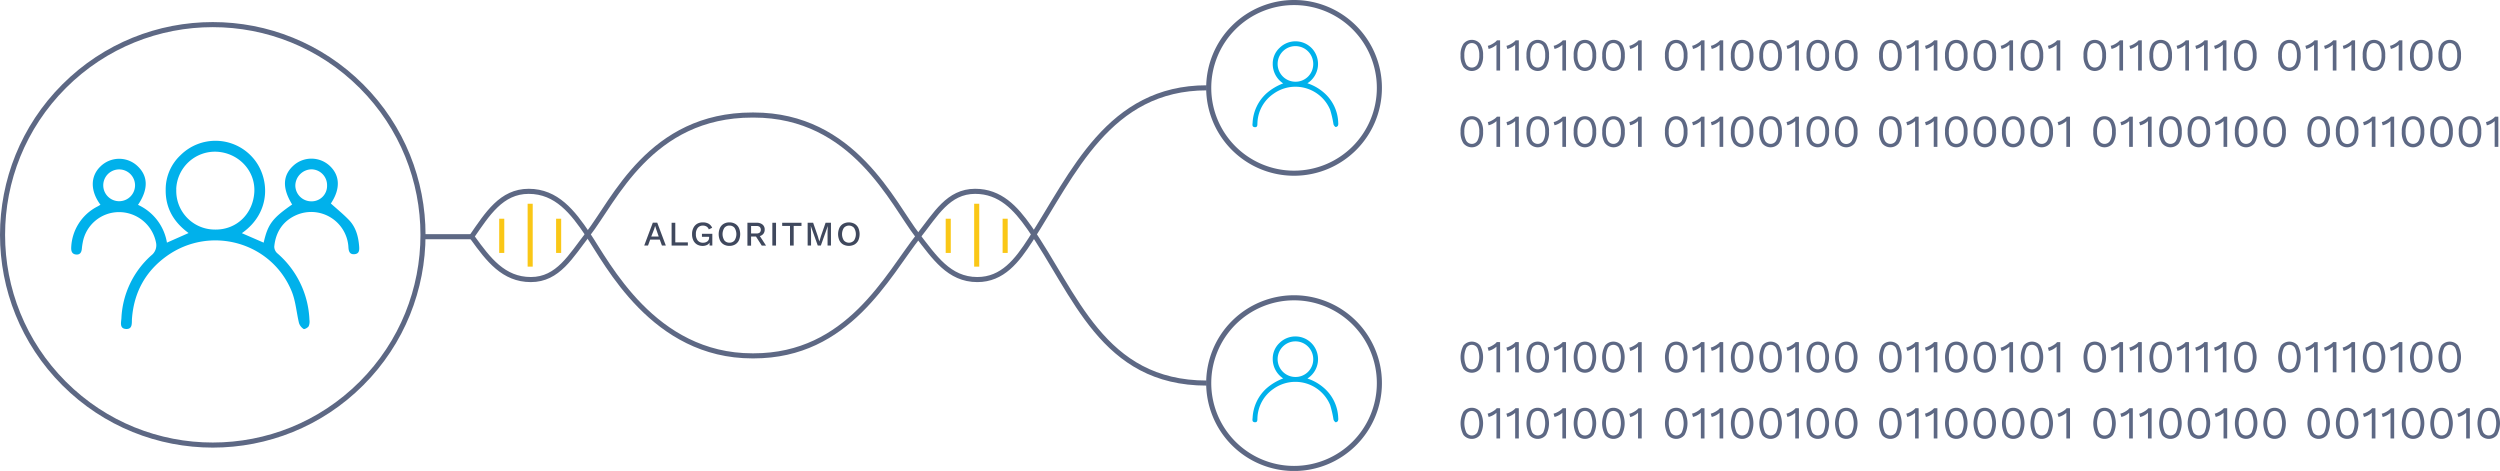 <svg xmlns="http://www.w3.org/2000/svg" viewBox="0 0 982.98 185.18"><defs><style>.cls-1{fill:#5d6884;}.cls-2{fill:#00b1eb;}.cls-3,.cls-5{fill:none;stroke-miterlimit:10;stroke-width:2px;}.cls-3{stroke:#5d6884;}.cls-4{fill:#3f485d;}.cls-5{stroke:#fac716;}</style></defs><title>algoritmo</title><g id="Layer_2" data-name="Layer 2"><g id="Layer_1-2" data-name="Layer 1"><path class="cls-1" d="M575.41,26.34a7.73,7.73,0,0,1-1.13-4.55,7.73,7.73,0,0,1,1.13-4.55,4.24,4.24,0,0,1,6.59,0,7.66,7.66,0,0,1,1.14,4.55A7.66,7.66,0,0,1,582,26.34a4.24,4.24,0,0,1-6.59,0Zm5.48-1a7,7,0,0,0,.75-3.59,7,7,0,0,0-.75-3.59,2.55,2.55,0,0,0-4.36,0,7,7,0,0,0-.76,3.59,7,7,0,0,0,.76,3.59,2.55,2.55,0,0,0,4.36,0Z"/><path class="cls-1" d="M589.83,15.85V27.73h-1.44V19c0-.25,0-.72,0-1.39a6.58,6.58,0,0,1-1.42,1,7.2,7.2,0,0,1-1.66.64L585,18a4,4,0,0,0,1.17-.4,10.12,10.12,0,0,0,1.42-.83,4.22,4.22,0,0,0,1-.91Z"/><path class="cls-1" d="M597.19,15.85V27.73h-1.44V19c0-.25,0-.72,0-1.39a6.58,6.58,0,0,1-1.42,1,7.2,7.2,0,0,1-1.66.64L592.33,18a4,4,0,0,0,1.17-.4,10.22,10.22,0,0,0,1.43-.83,4.35,4.35,0,0,0,1-.91Z"/><path class="cls-1" d="M601.33,26.34a7.73,7.73,0,0,1-1.13-4.55,7.73,7.73,0,0,1,1.13-4.55,4.24,4.24,0,0,1,6.59,0,7.66,7.66,0,0,1,1.14,4.55,7.66,7.66,0,0,1-1.14,4.55,4.24,4.24,0,0,1-6.59,0Zm5.48-1a7,7,0,0,0,.75-3.59,7,7,0,0,0-.75-3.59,2.55,2.55,0,0,0-4.36,0,7,7,0,0,0-.76,3.59,7,7,0,0,0,.76,3.59,2.55,2.55,0,0,0,4.36,0Z"/><path class="cls-1" d="M615.75,15.85V27.73h-1.44V19c0-.25,0-.72,0-1.39a6.58,6.58,0,0,1-1.42,1,7.2,7.2,0,0,1-1.66.64L610.89,18a4,4,0,0,0,1.17-.4,10.12,10.12,0,0,0,1.42-.83,4.43,4.43,0,0,0,1-.91Z"/><path class="cls-1" d="M619.89,26.34a7.73,7.73,0,0,1-1.13-4.55,7.73,7.73,0,0,1,1.13-4.55,4.24,4.24,0,0,1,6.59,0,7.66,7.66,0,0,1,1.13,4.55,7.66,7.66,0,0,1-1.13,4.55,4.24,4.24,0,0,1-6.59,0Zm5.47-1a6.87,6.87,0,0,0,.76-3.59,6.87,6.87,0,0,0-.76-3.59,2.54,2.54,0,0,0-4.35,0,6.87,6.87,0,0,0-.76,3.59,6.87,6.87,0,0,0,.76,3.59,2.54,2.54,0,0,0,4.35,0Z"/><path class="cls-1" d="M631.09,26.34A7.66,7.66,0,0,1,630,21.79a7.66,7.66,0,0,1,1.14-4.55,4.24,4.24,0,0,1,6.59,0,7.73,7.73,0,0,1,1.13,4.55,7.73,7.73,0,0,1-1.13,4.55,4.24,4.24,0,0,1-6.59,0Zm5.47-1a7,7,0,0,0,.76-3.59,7,7,0,0,0-.76-3.59,2.55,2.55,0,0,0-4.36,0,7,7,0,0,0-.75,3.59,7,7,0,0,0,.75,3.59,2.55,2.55,0,0,0,4.36,0Z"/><path class="cls-1" d="M645.51,15.85V27.73h-1.45V19c0-.25,0-.72,0-1.39a6.58,6.58,0,0,1-1.42,1,7,7,0,0,1-1.66.64L640.64,18a4,4,0,0,0,1.17-.4,10.22,10.22,0,0,0,1.43-.83,4.35,4.35,0,0,0,1-.91Z"/><path class="cls-1" d="M655.78,26.34a7.73,7.73,0,0,1-1.13-4.55,7.73,7.73,0,0,1,1.13-4.55,4.24,4.24,0,0,1,6.59,0,7.66,7.66,0,0,1,1.14,4.55,7.66,7.66,0,0,1-1.14,4.55,4.24,4.24,0,0,1-6.59,0Zm5.48-1a7,7,0,0,0,.75-3.59,7,7,0,0,0-.75-3.59,2.55,2.55,0,0,0-4.36,0,6.87,6.87,0,0,0-.76,3.59,6.87,6.87,0,0,0,.76,3.59,2.55,2.55,0,0,0,4.36,0Z"/><path class="cls-1" d="M670.2,15.85V27.73h-1.44V19c0-.25,0-.72,0-1.39a6.58,6.58,0,0,1-1.42,1,7.2,7.2,0,0,1-1.66.64L665.34,18a4,4,0,0,0,1.17-.4,10.12,10.12,0,0,0,1.42-.83,4.22,4.22,0,0,0,1-.91Z"/><path class="cls-1" d="M677.56,15.85V27.73h-1.44V19c0-.25,0-.72,0-1.39a6.58,6.58,0,0,1-1.42,1,7.2,7.2,0,0,1-1.66.64L672.7,18a4,4,0,0,0,1.17-.4,10.12,10.12,0,0,0,1.42-.83,4.22,4.22,0,0,0,1-.91Z"/><path class="cls-1" d="M681.7,26.34a7.73,7.73,0,0,1-1.13-4.55,7.73,7.73,0,0,1,1.13-4.55,4.24,4.24,0,0,1,6.59,0,7.66,7.66,0,0,1,1.14,4.55,7.66,7.66,0,0,1-1.14,4.55,4.24,4.24,0,0,1-6.59,0Zm5.48-1a7,7,0,0,0,.75-3.59,7,7,0,0,0-.75-3.59,2.55,2.55,0,0,0-4.36,0,6.87,6.87,0,0,0-.76,3.59,6.87,6.87,0,0,0,.76,3.59,2.55,2.55,0,0,0,4.36,0Z"/><path class="cls-1" d="M692.9,26.34a7.66,7.66,0,0,1-1.14-4.55,7.66,7.66,0,0,1,1.14-4.55,4.24,4.24,0,0,1,6.59,0,7.73,7.73,0,0,1,1.13,4.55,7.73,7.73,0,0,1-1.13,4.55,4.24,4.24,0,0,1-6.59,0Zm5.47-1a7,7,0,0,0,.76-3.59,7,7,0,0,0-.76-3.59,2.55,2.55,0,0,0-4.36,0,7,7,0,0,0-.75,3.59,7,7,0,0,0,.75,3.59,2.55,2.55,0,0,0,4.36,0Z"/><path class="cls-1" d="M707.32,15.85V27.73h-1.44V19c0-.25,0-.72,0-1.39a6.58,6.58,0,0,1-1.42,1,7,7,0,0,1-1.66.64L702.46,18a4.22,4.22,0,0,0,1.17-.4,10.72,10.72,0,0,0,1.42-.83,4.65,4.65,0,0,0,1-.91Z"/><path class="cls-1" d="M711.46,26.34a7.66,7.66,0,0,1-1.14-4.55,7.66,7.66,0,0,1,1.14-4.55,4.23,4.23,0,0,1,6.58,0,7.66,7.66,0,0,1,1.14,4.55A7.66,7.66,0,0,1,718,26.34a4.23,4.23,0,0,1-6.58,0Zm5.47-1a7,7,0,0,0,.75-3.59,7,7,0,0,0-.75-3.59,2.55,2.55,0,0,0-4.36,0,7,7,0,0,0-.75,3.59,7,7,0,0,0,.75,3.59,2.55,2.55,0,0,0,4.36,0Z"/><path class="cls-1" d="M722.65,26.34a7.73,7.73,0,0,1-1.13-4.55,7.73,7.73,0,0,1,1.13-4.55,4.24,4.24,0,0,1,6.59,0,7.66,7.66,0,0,1,1.13,4.55,7.66,7.66,0,0,1-1.13,4.55,4.24,4.24,0,0,1-6.59,0Zm5.47-1a6.87,6.87,0,0,0,.76-3.59,6.87,6.87,0,0,0-.76-3.59,2.54,2.54,0,0,0-4.35,0,6.87,6.87,0,0,0-.76,3.59,6.87,6.87,0,0,0,.76,3.59,2.54,2.54,0,0,0,4.35,0Z"/><path class="cls-1" d="M740,26.34a7.66,7.66,0,0,1-1.14-4.55A7.66,7.66,0,0,1,740,17.24a4.23,4.23,0,0,1,6.58,0,7.66,7.66,0,0,1,1.14,4.55,7.66,7.66,0,0,1-1.14,4.55,4.23,4.23,0,0,1-6.58,0Zm5.47-1a7,7,0,0,0,.75-3.59,7,7,0,0,0-.75-3.59,2.55,2.55,0,0,0-4.36,0,7,7,0,0,0-.75,3.59,7,7,0,0,0,.75,3.59,2.55,2.55,0,0,0,4.36,0Z"/><path class="cls-1" d="M754.4,15.85V27.73H753V19c0-.25,0-.72,0-1.39a6.58,6.58,0,0,1-1.42,1,7.2,7.2,0,0,1-1.66.64L749.54,18a4,4,0,0,0,1.17-.4,10.22,10.22,0,0,0,1.43-.83,4.35,4.35,0,0,0,1-.91Z"/><path class="cls-1" d="M761.77,15.85V27.73h-1.44V19c0-.25,0-.72,0-1.39a6.58,6.58,0,0,1-1.42,1,7,7,0,0,1-1.66.64L756.91,18a4.22,4.22,0,0,0,1.17-.4,10.72,10.72,0,0,0,1.42-.83,4.65,4.65,0,0,0,1-.91Z"/><path class="cls-1" d="M765.91,26.34a7.66,7.66,0,0,1-1.14-4.55,7.66,7.66,0,0,1,1.14-4.55,4.23,4.23,0,0,1,6.58,0,7.66,7.66,0,0,1,1.14,4.55,7.66,7.66,0,0,1-1.14,4.55,4.23,4.23,0,0,1-6.58,0Zm5.47-1a7,7,0,0,0,.75-3.59,7,7,0,0,0-.75-3.59,2.55,2.55,0,0,0-4.36,0,7,7,0,0,0-.75,3.59,7,7,0,0,0,.75,3.59,2.55,2.55,0,0,0,4.36,0Z"/><path class="cls-1" d="M777.1,26.34A7.73,7.73,0,0,1,776,21.79a7.73,7.73,0,0,1,1.13-4.55,4.24,4.24,0,0,1,6.59,0,7.66,7.66,0,0,1,1.13,4.55,7.66,7.66,0,0,1-1.13,4.55,4.24,4.24,0,0,1-6.59,0Zm5.47-1a6.87,6.87,0,0,0,.76-3.59,6.87,6.87,0,0,0-.76-3.59,2.54,2.54,0,0,0-4.35,0,6.87,6.87,0,0,0-.76,3.59,6.87,6.87,0,0,0,.76,3.59,2.54,2.54,0,0,0,4.35,0Z"/><path class="cls-1" d="M791.52,15.85V27.73h-1.44V19c0-.25,0-.72,0-1.39a6.65,6.65,0,0,1-1.43,1,7.12,7.12,0,0,1-1.65.64L786.66,18a4,4,0,0,0,1.17-.4,10.12,10.12,0,0,0,1.42-.83,4.43,4.43,0,0,0,1-.91Z"/><path class="cls-1" d="M795.66,26.34a7.66,7.66,0,0,1-1.13-4.55,7.66,7.66,0,0,1,1.13-4.55,4.24,4.24,0,0,1,6.59,0,7.73,7.73,0,0,1,1.13,4.55,7.73,7.73,0,0,1-1.13,4.55,4.24,4.24,0,0,1-6.59,0Zm5.47-1a6.87,6.87,0,0,0,.76-3.59,6.87,6.87,0,0,0-.76-3.59,2.54,2.54,0,0,0-4.35,0,6.87,6.87,0,0,0-.76,3.59,6.87,6.87,0,0,0,.76,3.59,2.54,2.54,0,0,0,4.35,0Z"/><path class="cls-1" d="M810.08,15.85V27.73h-1.44V19c0-.25,0-.72,0-1.39a6.35,6.35,0,0,1-1.42,1,7.12,7.12,0,0,1-1.65.64L805.22,18a4.12,4.12,0,0,0,1.17-.4,10.72,10.72,0,0,0,1.42-.83,4.43,4.43,0,0,0,1-.91Z"/><path class="cls-1" d="M820.35,26.34a7.73,7.73,0,0,1-1.13-4.55,7.73,7.73,0,0,1,1.13-4.55,4.24,4.24,0,0,1,6.59,0,7.66,7.66,0,0,1,1.14,4.55,7.66,7.66,0,0,1-1.14,4.55,4.24,4.24,0,0,1-6.59,0Zm5.48-1a7,7,0,0,0,.75-3.59,7,7,0,0,0-.75-3.59,2.55,2.55,0,0,0-4.36,0,7,7,0,0,0-.75,3.59,7,7,0,0,0,.75,3.59,2.55,2.55,0,0,0,4.36,0Z"/><path class="cls-1" d="M834.77,15.85V27.73h-1.44V19c0-.25,0-.72,0-1.39a6.58,6.58,0,0,1-1.42,1,7.2,7.2,0,0,1-1.66.64L829.91,18a4,4,0,0,0,1.17-.4,10.12,10.12,0,0,0,1.42-.83,4.22,4.22,0,0,0,1-.91Z"/><path class="cls-1" d="M842.14,15.85V27.73h-1.45V19c0-.25,0-.72,0-1.39a6.58,6.58,0,0,1-1.42,1,7,7,0,0,1-1.66.64L837.27,18a4,4,0,0,0,1.17-.4,10.22,10.22,0,0,0,1.43-.83,4.35,4.35,0,0,0,1-.91Z"/><path class="cls-1" d="M846.27,26.34a7.73,7.73,0,0,1-1.13-4.55,7.73,7.73,0,0,1,1.13-4.55,4.24,4.24,0,0,1,6.59,0A7.66,7.66,0,0,1,854,21.79a7.66,7.66,0,0,1-1.14,4.55,4.24,4.24,0,0,1-6.59,0Zm5.48-1a7,7,0,0,0,.75-3.59,7,7,0,0,0-.75-3.59,2.55,2.55,0,0,0-4.36,0,7,7,0,0,0-.75,3.59,7,7,0,0,0,.75,3.59,2.55,2.55,0,0,0,4.36,0Z"/><path class="cls-1" d="M860.69,15.85V27.73h-1.44V19c0-.25,0-.72,0-1.39a6.58,6.58,0,0,1-1.42,1,7.2,7.2,0,0,1-1.66.64L855.83,18a4,4,0,0,0,1.17-.4,10.12,10.12,0,0,0,1.42-.83,4.22,4.22,0,0,0,1-.91Z"/><path class="cls-1" d="M868.06,15.85V27.73h-1.45V19c0-.25,0-.72,0-1.39a6.58,6.58,0,0,1-1.42,1,7,7,0,0,1-1.66.64L863.19,18a4,4,0,0,0,1.17-.4,10.22,10.22,0,0,0,1.43-.83,4.35,4.35,0,0,0,1-.91Z"/><path class="cls-1" d="M875.42,15.85V27.73H874V19c0-.25,0-.72,0-1.39a6.58,6.58,0,0,1-1.42,1,7,7,0,0,1-1.66.64L870.56,18a4.12,4.12,0,0,0,1.17-.4,10.72,10.72,0,0,0,1.42-.83,4.65,4.65,0,0,0,1-.91Z"/><path class="cls-1" d="M879.56,26.34a7.66,7.66,0,0,1-1.14-4.55,7.66,7.66,0,0,1,1.14-4.55,4.23,4.23,0,0,1,6.58,0,7.66,7.66,0,0,1,1.14,4.55,7.66,7.66,0,0,1-1.14,4.55,4.23,4.23,0,0,1-6.58,0Zm5.47-1a7,7,0,0,0,.75-3.59A7,7,0,0,0,885,18.2a2.55,2.55,0,0,0-4.36,0,7,7,0,0,0-.75,3.59,7,7,0,0,0,.75,3.59,2.55,2.55,0,0,0,4.36,0Z"/><path class="cls-1" d="M896.89,26.34a7.66,7.66,0,0,1-1.13-4.55,7.66,7.66,0,0,1,1.13-4.55,4.24,4.24,0,0,1,6.59,0,7.73,7.73,0,0,1,1.13,4.55,7.73,7.73,0,0,1-1.13,4.55,4.24,4.24,0,0,1-6.59,0Zm5.47-1a6.87,6.87,0,0,0,.76-3.59,6.87,6.87,0,0,0-.76-3.59,2.54,2.54,0,0,0-4.35,0,6.87,6.87,0,0,0-.76,3.59,6.87,6.87,0,0,0,.76,3.59,2.54,2.54,0,0,0,4.35,0Z"/><path class="cls-1" d="M911.31,15.85V27.73h-1.44V19c0-.25,0-.72,0-1.39a6.35,6.35,0,0,1-1.42,1,7.12,7.12,0,0,1-1.65.64L906.45,18a4,4,0,0,0,1.17-.4,10.72,10.72,0,0,0,1.42-.83,4.43,4.43,0,0,0,1-.91Z"/><path class="cls-1" d="M918.67,15.85V27.73h-1.44V19c0-.25,0-.72,0-1.39a6.65,6.65,0,0,1-1.43,1,7.12,7.12,0,0,1-1.65.64L913.81,18a4,4,0,0,0,1.17-.4,10.12,10.12,0,0,0,1.42-.83,4.43,4.43,0,0,0,1-.91Z"/><path class="cls-1" d="M926,15.85V27.73h-1.44V19c0-.25,0-.72,0-1.39a6.58,6.58,0,0,1-1.42,1,7.2,7.2,0,0,1-1.66.64L921.17,18a4,4,0,0,0,1.17-.4,10.12,10.12,0,0,0,1.42-.83,4.22,4.22,0,0,0,1-.91Z"/><path class="cls-1" d="M930.17,26.34A7.73,7.73,0,0,1,929,21.79a7.73,7.73,0,0,1,1.13-4.55,4.24,4.24,0,0,1,6.59,0,7.66,7.66,0,0,1,1.13,4.55,7.66,7.66,0,0,1-1.13,4.55,4.24,4.24,0,0,1-6.59,0Zm5.47-1a6.87,6.87,0,0,0,.76-3.59,6.87,6.87,0,0,0-.76-3.59,2.54,2.54,0,0,0-4.35,0,6.87,6.87,0,0,0-.76,3.59,6.87,6.87,0,0,0,.76,3.59,2.54,2.54,0,0,0,4.35,0Z"/><path class="cls-1" d="M944.59,15.85V27.73h-1.44V19c0-.25,0-.72,0-1.39a6.65,6.65,0,0,1-1.43,1,7.12,7.12,0,0,1-1.65.64L939.73,18a4,4,0,0,0,1.17-.4,10.12,10.12,0,0,0,1.42-.83,4.43,4.43,0,0,0,1-.91Z"/><path class="cls-1" d="M948.73,26.34a7.66,7.66,0,0,1-1.13-4.55,7.66,7.66,0,0,1,1.13-4.55,4.24,4.24,0,0,1,6.59,0,7.73,7.73,0,0,1,1.13,4.55,7.73,7.73,0,0,1-1.13,4.55,4.24,4.24,0,0,1-6.59,0Zm5.47-1a6.87,6.87,0,0,0,.76-3.59,6.87,6.87,0,0,0-.76-3.59,2.54,2.54,0,0,0-4.35,0,6.87,6.87,0,0,0-.76,3.59,6.87,6.87,0,0,0,.76,3.59,2.54,2.54,0,0,0,4.35,0Z"/><path class="cls-1" d="M959.93,26.34a7.66,7.66,0,0,1-1.14-4.55,7.66,7.66,0,0,1,1.14-4.55,4.23,4.23,0,0,1,6.58,0,7.66,7.66,0,0,1,1.14,4.55,7.66,7.66,0,0,1-1.14,4.55,4.23,4.23,0,0,1-6.58,0Zm5.47-1a7,7,0,0,0,.75-3.59,7,7,0,0,0-.75-3.59,2.55,2.55,0,0,0-4.36,0,7,7,0,0,0-.75,3.59,7,7,0,0,0,.75,3.59,2.55,2.55,0,0,0,4.36,0Z"/><path class="cls-1" d="M575.41,56.35a7.73,7.73,0,0,1-1.13-4.55,7.77,7.77,0,0,1,1.13-4.56,4.26,4.26,0,0,1,6.59,0,7.69,7.69,0,0,1,1.14,4.56A7.66,7.66,0,0,1,582,56.35a4.24,4.24,0,0,1-6.59,0Zm5.48-1a7,7,0,0,0,.75-3.59,7,7,0,0,0-.75-3.59,2.54,2.54,0,0,0-4.36,0,7,7,0,0,0-.76,3.59,7,7,0,0,0,.76,3.59,2.55,2.55,0,0,0,4.36,0Z"/><path class="cls-1" d="M589.83,45.86V57.74h-1.44V49c0-.25,0-.71,0-1.38a6.55,6.55,0,0,1-1.42,1,6.39,6.39,0,0,1-1.66.64L585,48a4.1,4.1,0,0,0,1.17-.41,10.06,10.06,0,0,0,1.42-.82,4.44,4.44,0,0,0,1-.91Z"/><path class="cls-1" d="M597.19,45.86V57.74h-1.44V49c0-.25,0-.71,0-1.38a6.55,6.55,0,0,1-1.42,1,6.39,6.39,0,0,1-1.66.64L592.33,48a4.1,4.1,0,0,0,1.17-.41,10.16,10.16,0,0,0,1.43-.82,4.58,4.58,0,0,0,1-.91Z"/><path class="cls-1" d="M601.33,56.35a7.73,7.73,0,0,1-1.13-4.55,7.77,7.77,0,0,1,1.13-4.56,4.26,4.26,0,0,1,6.59,0,7.69,7.69,0,0,1,1.14,4.56,7.66,7.66,0,0,1-1.14,4.55,4.24,4.24,0,0,1-6.59,0Zm5.48-1a7,7,0,0,0,.75-3.59,7,7,0,0,0-.75-3.59,2.54,2.54,0,0,0-4.36,0,7,7,0,0,0-.76,3.59,7,7,0,0,0,.76,3.59,2.55,2.55,0,0,0,4.36,0Z"/><path class="cls-1" d="M615.75,45.86V57.74h-1.44V49c0-.25,0-.71,0-1.38a6.55,6.55,0,0,1-1.42,1,6.39,6.39,0,0,1-1.66.64L610.89,48a4.1,4.1,0,0,0,1.17-.41,10.06,10.06,0,0,0,1.42-.82,4.67,4.67,0,0,0,1-.91Z"/><path class="cls-1" d="M619.89,56.35a7.73,7.73,0,0,1-1.13-4.55,7.77,7.77,0,0,1,1.13-4.56,4.26,4.26,0,0,1,6.59,0,7.69,7.69,0,0,1,1.13,4.56,7.66,7.66,0,0,1-1.13,4.55,4.24,4.24,0,0,1-6.59,0Zm5.47-1a6.87,6.87,0,0,0,.76-3.59,6.85,6.85,0,0,0-.76-3.59,2.53,2.53,0,0,0-4.35,0,6.85,6.85,0,0,0-.76,3.59,6.87,6.87,0,0,0,.76,3.59,2.54,2.54,0,0,0,4.35,0Z"/><path class="cls-1" d="M631.09,56.35A7.66,7.66,0,0,1,630,51.8a7.69,7.69,0,0,1,1.14-4.56,4.26,4.26,0,0,1,6.59,0,7.77,7.77,0,0,1,1.13,4.56,7.73,7.73,0,0,1-1.13,4.55,4.24,4.24,0,0,1-6.59,0Zm5.47-1a7,7,0,0,0,.76-3.59,7,7,0,0,0-.76-3.59,2.54,2.54,0,0,0-4.36,0,7,7,0,0,0-.75,3.59,7,7,0,0,0,.75,3.59,2.55,2.55,0,0,0,4.36,0Z"/><path class="cls-1" d="M645.51,45.86V57.74h-1.45V49c0-.25,0-.71,0-1.38a6.55,6.55,0,0,1-1.42,1,6.26,6.26,0,0,1-1.66.64L640.64,48a4.1,4.1,0,0,0,1.17-.41,10.16,10.16,0,0,0,1.43-.82,4.58,4.58,0,0,0,1-.91Z"/><path class="cls-1" d="M655.78,56.35a7.73,7.73,0,0,1-1.13-4.55,7.77,7.77,0,0,1,1.13-4.56,4.26,4.26,0,0,1,6.59,0,7.69,7.69,0,0,1,1.14,4.56,7.66,7.66,0,0,1-1.14,4.55,4.24,4.24,0,0,1-6.59,0Zm5.48-1A7,7,0,0,0,662,51.8a7,7,0,0,0-.75-3.59,2.54,2.54,0,0,0-4.36,0,6.85,6.85,0,0,0-.76,3.59,6.87,6.87,0,0,0,.76,3.59,2.55,2.55,0,0,0,4.36,0Z"/><path class="cls-1" d="M670.2,45.86V57.74h-1.44V49c0-.25,0-.71,0-1.38a6.55,6.55,0,0,1-1.42,1,6.39,6.39,0,0,1-1.66.64L665.34,48a4.1,4.1,0,0,0,1.17-.41,10.06,10.06,0,0,0,1.42-.82,4.44,4.44,0,0,0,1-.91Z"/><path class="cls-1" d="M677.56,45.86V57.74h-1.44V49c0-.25,0-.71,0-1.38a6.55,6.55,0,0,1-1.42,1,6.39,6.39,0,0,1-1.66.64L672.7,48a4.1,4.1,0,0,0,1.17-.41,10.06,10.06,0,0,0,1.42-.82,4.44,4.44,0,0,0,1-.91Z"/><path class="cls-1" d="M681.7,56.35a7.73,7.73,0,0,1-1.13-4.55,7.77,7.77,0,0,1,1.13-4.56,4.26,4.26,0,0,1,6.59,0,7.69,7.69,0,0,1,1.14,4.56,7.66,7.66,0,0,1-1.14,4.55,4.24,4.24,0,0,1-6.59,0Zm5.48-1a7,7,0,0,0,.75-3.59,7,7,0,0,0-.75-3.59,2.54,2.54,0,0,0-4.36,0,6.85,6.85,0,0,0-.76,3.59,6.87,6.87,0,0,0,.76,3.59,2.55,2.55,0,0,0,4.36,0Z"/><path class="cls-1" d="M692.9,56.35a7.66,7.66,0,0,1-1.14-4.55,7.69,7.69,0,0,1,1.14-4.56,4.26,4.26,0,0,1,6.59,0,7.77,7.77,0,0,1,1.13,4.56,7.73,7.73,0,0,1-1.13,4.55,4.24,4.24,0,0,1-6.59,0Zm5.47-1a7,7,0,0,0,.76-3.59,7,7,0,0,0-.76-3.59,2.54,2.54,0,0,0-4.36,0,7,7,0,0,0-.75,3.59,7,7,0,0,0,.75,3.59,2.55,2.55,0,0,0,4.36,0Z"/><path class="cls-1" d="M707.32,45.86V57.74h-1.44V49q0-.37,0-1.38a6.55,6.55,0,0,1-1.42,1,6.26,6.26,0,0,1-1.66.64L702.46,48a4.32,4.32,0,0,0,1.17-.41,10.65,10.65,0,0,0,1.42-.82,4.92,4.92,0,0,0,1-.91Z"/><path class="cls-1" d="M711.46,56.35a7.66,7.66,0,0,1-1.14-4.55,7.69,7.69,0,0,1,1.14-4.56,4.25,4.25,0,0,1,6.58,0,7.69,7.69,0,0,1,1.14,4.56A7.66,7.66,0,0,1,718,56.35a4.23,4.23,0,0,1-6.58,0Zm5.47-1a7,7,0,0,0,.75-3.59,7,7,0,0,0-.75-3.59,2.54,2.54,0,0,0-4.36,0,7,7,0,0,0-.75,3.59,7,7,0,0,0,.75,3.59,2.55,2.55,0,0,0,4.36,0Z"/><path class="cls-1" d="M722.65,56.35a7.73,7.73,0,0,1-1.13-4.55,7.77,7.77,0,0,1,1.13-4.56,4.26,4.26,0,0,1,6.59,0,7.69,7.69,0,0,1,1.13,4.56,7.66,7.66,0,0,1-1.13,4.55,4.24,4.24,0,0,1-6.59,0Zm5.47-1a6.87,6.87,0,0,0,.76-3.59,6.85,6.85,0,0,0-.76-3.59,2.53,2.53,0,0,0-4.35,0A6.85,6.85,0,0,0,723,51.8a6.87,6.87,0,0,0,.76,3.59,2.54,2.54,0,0,0,4.35,0Z"/><path class="cls-1" d="M740,56.35a7.66,7.66,0,0,1-1.14-4.55A7.69,7.69,0,0,1,740,47.24a4.25,4.25,0,0,1,6.58,0,7.69,7.69,0,0,1,1.14,4.56,7.66,7.66,0,0,1-1.14,4.55,4.23,4.23,0,0,1-6.58,0Zm5.47-1a7,7,0,0,0,.75-3.59,7,7,0,0,0-.75-3.59,2.54,2.54,0,0,0-4.36,0,7,7,0,0,0-.75,3.59,7,7,0,0,0,.75,3.59,2.55,2.55,0,0,0,4.36,0Z"/><path class="cls-1" d="M754.4,45.86V57.74H753V49c0-.25,0-.71,0-1.38a6.55,6.55,0,0,1-1.42,1,6.39,6.39,0,0,1-1.66.64L749.54,48a4.1,4.1,0,0,0,1.17-.41,10.16,10.16,0,0,0,1.43-.82,4.58,4.58,0,0,0,1-.91Z"/><path class="cls-1" d="M761.77,45.86V57.74h-1.44V49q0-.37,0-1.38a6.55,6.55,0,0,1-1.42,1,6.26,6.26,0,0,1-1.66.64L756.91,48a4.32,4.32,0,0,0,1.17-.41,10.65,10.65,0,0,0,1.42-.82,4.92,4.92,0,0,0,1-.91Z"/><path class="cls-1" d="M765.91,56.35a7.66,7.66,0,0,1-1.14-4.55,7.69,7.69,0,0,1,1.14-4.56,4.25,4.25,0,0,1,6.58,0,7.69,7.69,0,0,1,1.14,4.56,7.66,7.66,0,0,1-1.14,4.55,4.23,4.23,0,0,1-6.58,0Zm5.47-1a7,7,0,0,0,.75-3.59,7,7,0,0,0-.75-3.59,2.54,2.54,0,0,0-4.36,0,7,7,0,0,0-.75,3.59,7,7,0,0,0,.75,3.59,2.55,2.55,0,0,0,4.36,0Z"/><path class="cls-1" d="M777.1,56.35A7.73,7.73,0,0,1,776,51.8a7.77,7.77,0,0,1,1.13-4.56,4.26,4.26,0,0,1,6.59,0,7.69,7.69,0,0,1,1.13,4.56,7.66,7.66,0,0,1-1.13,4.55,4.24,4.24,0,0,1-6.59,0Zm5.47-1a6.87,6.87,0,0,0,.76-3.59,6.85,6.85,0,0,0-.76-3.59,2.53,2.53,0,0,0-4.35,0,6.85,6.85,0,0,0-.76,3.59,6.87,6.87,0,0,0,.76,3.59,2.54,2.54,0,0,0,4.35,0Z"/><path class="cls-1" d="M788.3,56.35a7.66,7.66,0,0,1-1.14-4.55,7.69,7.69,0,0,1,1.14-4.56,4.26,4.26,0,0,1,6.59,0A7.77,7.77,0,0,1,796,51.8a7.73,7.73,0,0,1-1.13,4.55,4.24,4.24,0,0,1-6.59,0Zm5.47-1a7,7,0,0,0,.76-3.59,7,7,0,0,0-.76-3.59,2.54,2.54,0,0,0-4.36,0,7,7,0,0,0-.75,3.59,7,7,0,0,0,.75,3.59,2.55,2.55,0,0,0,4.36,0Z"/><path class="cls-1" d="M799.49,56.35a7.73,7.73,0,0,1-1.13-4.55,7.77,7.77,0,0,1,1.13-4.56,4.26,4.26,0,0,1,6.59,0,7.69,7.69,0,0,1,1.14,4.56,7.66,7.66,0,0,1-1.14,4.55,4.24,4.24,0,0,1-6.59,0Zm5.48-1a7,7,0,0,0,.75-3.59,7,7,0,0,0-.75-3.59,2.54,2.54,0,0,0-4.36,0,7,7,0,0,0-.76,3.59,7,7,0,0,0,.76,3.59,2.55,2.55,0,0,0,4.36,0Z"/><path class="cls-1" d="M813.91,45.86V57.74h-1.44V49c0-.25,0-.71,0-1.38a6.55,6.55,0,0,1-1.42,1,6.39,6.39,0,0,1-1.66.64L809.05,48a4.1,4.1,0,0,0,1.17-.41,10.06,10.06,0,0,0,1.42-.82,4.67,4.67,0,0,0,1-.91Z"/><path class="cls-1" d="M824.19,56.35a7.66,7.66,0,0,1-1.13-4.55,7.69,7.69,0,0,1,1.13-4.56,4.26,4.26,0,0,1,6.59,0,7.77,7.77,0,0,1,1.13,4.56,7.73,7.73,0,0,1-1.13,4.55,4.24,4.24,0,0,1-6.59,0Zm5.47-1a6.87,6.87,0,0,0,.76-3.59,6.85,6.85,0,0,0-.76-3.59,2.53,2.53,0,0,0-4.35,0,6.85,6.85,0,0,0-.76,3.59,6.87,6.87,0,0,0,.76,3.59,2.54,2.54,0,0,0,4.35,0Z"/><path class="cls-1" d="M838.61,45.86V57.74h-1.44V49q0-.37,0-1.38a6.55,6.55,0,0,1-1.42,1,6.26,6.26,0,0,1-1.66.64L833.75,48a4.32,4.32,0,0,0,1.17-.41,10.65,10.65,0,0,0,1.42-.82,4.92,4.92,0,0,0,1-.91Z"/><path class="cls-1" d="M846,45.86V57.74h-1.44V49q0-.37,0-1.38a6.86,6.86,0,0,1-3.07,1.67L841.11,48a4.1,4.1,0,0,0,1.17-.41,10.65,10.65,0,0,0,1.42-.82,4.67,4.67,0,0,0,1-.91Z"/><path class="cls-1" d="M850.11,56.35A7.66,7.66,0,0,1,849,51.8a7.69,7.69,0,0,1,1.13-4.56,4.26,4.26,0,0,1,6.59,0,7.77,7.77,0,0,1,1.13,4.56,7.73,7.73,0,0,1-1.13,4.55,4.24,4.24,0,0,1-6.59,0Zm5.47-1a6.87,6.87,0,0,0,.76-3.59,6.85,6.85,0,0,0-.76-3.59,2.53,2.53,0,0,0-4.35,0,6.85,6.85,0,0,0-.76,3.59,6.87,6.87,0,0,0,.76,3.59,2.54,2.54,0,0,0,4.35,0Z"/><path class="cls-1" d="M861.3,56.35a7.73,7.73,0,0,1-1.13-4.55,7.77,7.77,0,0,1,1.13-4.56,4.26,4.26,0,0,1,6.59,0A7.69,7.69,0,0,1,869,51.8a7.66,7.66,0,0,1-1.14,4.55,4.24,4.24,0,0,1-6.59,0Zm5.48-1a7,7,0,0,0,.75-3.59,7,7,0,0,0-.75-3.59,2.54,2.54,0,0,0-4.36,0,7,7,0,0,0-.76,3.59,7,7,0,0,0,.76,3.59,2.55,2.55,0,0,0,4.36,0Z"/><path class="cls-1" d="M875.72,45.86V57.74h-1.44V49c0-.25,0-.71,0-1.38a6.55,6.55,0,0,1-1.42,1,6.39,6.39,0,0,1-1.66.64L870.86,48a4.1,4.1,0,0,0,1.17-.41,10.06,10.06,0,0,0,1.42-.82,4.44,4.44,0,0,0,1-.91Z"/><path class="cls-1" d="M879.86,56.35a7.73,7.73,0,0,1-1.13-4.55,7.77,7.77,0,0,1,1.13-4.56,4.26,4.26,0,0,1,6.59,0,7.69,7.69,0,0,1,1.14,4.56,7.66,7.66,0,0,1-1.14,4.55,4.24,4.24,0,0,1-6.59,0Zm5.48-1a7,7,0,0,0,.75-3.59,7,7,0,0,0-.75-3.59,2.54,2.54,0,0,0-4.36,0,7,7,0,0,0-.76,3.59,7,7,0,0,0,.76,3.59,2.55,2.55,0,0,0,4.36,0Z"/><path class="cls-1" d="M891.06,56.35a7.66,7.66,0,0,1-1.14-4.55,7.69,7.69,0,0,1,1.14-4.56,4.26,4.26,0,0,1,6.59,0,7.77,7.77,0,0,1,1.13,4.56,7.73,7.73,0,0,1-1.13,4.55,4.24,4.24,0,0,1-6.59,0Zm5.47-1a7,7,0,0,0,.76-3.59,7,7,0,0,0-.76-3.59,2.54,2.54,0,0,0-4.36,0,7,7,0,0,0-.75,3.59,7,7,0,0,0,.75,3.59,2.55,2.55,0,0,0,4.36,0Z"/><path class="cls-1" d="M908.39,56.35a7.73,7.73,0,0,1-1.13-4.55,7.77,7.77,0,0,1,1.13-4.56,4.26,4.26,0,0,1,6.59,0,7.69,7.69,0,0,1,1.13,4.56A7.66,7.66,0,0,1,915,56.35a4.24,4.24,0,0,1-6.59,0Zm5.47-1a6.87,6.87,0,0,0,.76-3.59,6.85,6.85,0,0,0-.76-3.59,2.53,2.53,0,0,0-4.35,0,6.85,6.85,0,0,0-.76,3.59,6.87,6.87,0,0,0,.76,3.59,2.54,2.54,0,0,0,4.35,0Z"/><path class="cls-1" d="M919.59,56.35a7.66,7.66,0,0,1-1.14-4.55,7.69,7.69,0,0,1,1.14-4.56,4.26,4.26,0,0,1,6.59,0,7.77,7.77,0,0,1,1.13,4.56,7.73,7.73,0,0,1-1.13,4.55,4.24,4.24,0,0,1-6.59,0Zm5.47-1a7,7,0,0,0,.76-3.59,7,7,0,0,0-.76-3.59,2.54,2.54,0,0,0-4.36,0A7,7,0,0,0,920,51.8a7,7,0,0,0,.75,3.59,2.55,2.55,0,0,0,4.36,0Z"/><path class="cls-1" d="M934,45.86V57.74h-1.44V49q0-.37,0-1.38a6.55,6.55,0,0,1-1.42,1,6.26,6.26,0,0,1-1.66.64L929.15,48a4.32,4.32,0,0,0,1.17-.41,10.65,10.65,0,0,0,1.42-.82,4.92,4.92,0,0,0,1-.91Z"/><path class="cls-1" d="M941.37,45.86V57.74h-1.44V49q0-.37,0-1.38a6.86,6.86,0,0,1-3.07,1.67L936.51,48a4.1,4.1,0,0,0,1.17-.41,10.65,10.65,0,0,0,1.42-.82,4.67,4.67,0,0,0,1-.91Z"/><path class="cls-1" d="M945.51,56.35a7.66,7.66,0,0,1-1.14-4.55,7.69,7.69,0,0,1,1.14-4.56,4.26,4.26,0,0,1,6.59,0,7.77,7.77,0,0,1,1.13,4.56,7.73,7.73,0,0,1-1.13,4.55,4.24,4.24,0,0,1-6.59,0Zm5.47-1a7,7,0,0,0,.76-3.59,7,7,0,0,0-.76-3.59,2.54,2.54,0,0,0-4.36,0,7,7,0,0,0-.75,3.59,7,7,0,0,0,.75,3.59,2.55,2.55,0,0,0,4.36,0Z"/><path class="cls-1" d="M956.7,56.35a7.73,7.73,0,0,1-1.13-4.55,7.77,7.77,0,0,1,1.13-4.56,4.26,4.26,0,0,1,6.59,0,7.69,7.69,0,0,1,1.14,4.56,7.66,7.66,0,0,1-1.14,4.55,4.24,4.24,0,0,1-6.59,0Zm5.48-1a7,7,0,0,0,.75-3.59,7,7,0,0,0-.75-3.59,2.54,2.54,0,0,0-4.36,0,7,7,0,0,0-.76,3.59,7,7,0,0,0,.76,3.59,2.55,2.55,0,0,0,4.36,0Z"/><path class="cls-1" d="M967.9,56.35a7.66,7.66,0,0,1-1.13-4.55,7.69,7.69,0,0,1,1.13-4.56,4.26,4.26,0,0,1,6.59,0,7.77,7.77,0,0,1,1.13,4.56,7.73,7.73,0,0,1-1.13,4.55,4.24,4.24,0,0,1-6.59,0Zm5.47-1a6.87,6.87,0,0,0,.76-3.59,6.85,6.85,0,0,0-.76-3.59,2.53,2.53,0,0,0-4.35,0,6.85,6.85,0,0,0-.76,3.59,6.87,6.87,0,0,0,.76,3.59,2.54,2.54,0,0,0,4.35,0Z"/><path class="cls-1" d="M982.32,45.86V57.74h-1.44V49q0-.37,0-1.38a6.86,6.86,0,0,1-3.07,1.67L977.46,48a4.1,4.1,0,0,0,1.17-.41,10.65,10.65,0,0,0,1.42-.82,4.67,4.67,0,0,0,1-.91Z"/><path class="cls-1" d="M575.41,145a9.75,9.75,0,0,1,0-9.11,4.24,4.24,0,0,1,6.59,0,9.67,9.67,0,0,1,0,9.11,4.26,4.26,0,0,1-6.59,0Zm5.48-1a9,9,0,0,0,0-7.19,2.55,2.55,0,0,0-4.36,0,8.88,8.88,0,0,0,0,7.19,2.55,2.55,0,0,0,4.36,0Z"/><path class="cls-1" d="M589.83,134.52V146.4h-1.44v-8.71c0-.25,0-.71,0-1.38a6.55,6.55,0,0,1-1.42,1,6.39,6.39,0,0,1-1.66.64l-.38-1.31a4.1,4.1,0,0,0,1.17-.41,9.23,9.23,0,0,0,1.42-.83,4,4,0,0,0,1-.91Z"/><path class="cls-1" d="M597.19,134.52V146.4h-1.44v-8.71c0-.25,0-.71,0-1.38a6.55,6.55,0,0,1-1.42,1,6.39,6.39,0,0,1-1.66.64l-.38-1.31a4.1,4.1,0,0,0,1.17-.41,9.32,9.32,0,0,0,1.43-.83,4.13,4.13,0,0,0,1-.91Z"/><path class="cls-1" d="M601.33,145a9.75,9.75,0,0,1,0-9.11,4.24,4.24,0,0,1,6.59,0,9.67,9.67,0,0,1,0,9.11,4.26,4.26,0,0,1-6.59,0Zm5.48-1a9,9,0,0,0,0-7.19,2.55,2.55,0,0,0-4.36,0,8.88,8.88,0,0,0,0,7.19,2.55,2.55,0,0,0,4.36,0Z"/><path class="cls-1" d="M615.75,134.52V146.4h-1.44v-8.71c0-.25,0-.71,0-1.38a6.55,6.55,0,0,1-1.42,1,6.39,6.39,0,0,1-1.66.64l-.38-1.31a4.1,4.1,0,0,0,1.17-.41,9.23,9.23,0,0,0,1.42-.83,4.21,4.21,0,0,0,1-.91Z"/><path class="cls-1" d="M619.89,145a9.75,9.75,0,0,1,0-9.11,4.24,4.24,0,0,1,6.59,0,9.75,9.75,0,0,1,0,9.11,4.26,4.26,0,0,1-6.59,0Zm5.47-1a8.88,8.88,0,0,0,0-7.19,2.54,2.54,0,0,0-4.35,0,8.88,8.88,0,0,0,0,7.19,2.54,2.54,0,0,0,4.35,0Z"/><path class="cls-1" d="M631.09,145a9.67,9.67,0,0,1,0-9.11,4.24,4.24,0,0,1,6.59,0,9.75,9.75,0,0,1,0,9.11,4.26,4.26,0,0,1-6.59,0Zm5.47-1a8.88,8.88,0,0,0,0-7.19,2.55,2.55,0,0,0-4.36,0,9,9,0,0,0,0,7.19,2.55,2.55,0,0,0,4.36,0Z"/><path class="cls-1" d="M645.51,134.52V146.4h-1.45v-8.71c0-.25,0-.71,0-1.38a6.55,6.55,0,0,1-1.42,1A6.26,6.26,0,0,1,641,138l-.38-1.31a4.1,4.1,0,0,0,1.17-.41,9.32,9.32,0,0,0,1.43-.83,4.13,4.13,0,0,0,1-.91Z"/><path class="cls-1" d="M655.78,145a9.75,9.75,0,0,1,0-9.11,4.24,4.24,0,0,1,6.59,0,9.67,9.67,0,0,1,0,9.11,4.26,4.26,0,0,1-6.59,0Zm5.48-1a9,9,0,0,0,0-7.19,2.55,2.55,0,0,0-4.36,0,8.88,8.88,0,0,0,0,7.19,2.55,2.55,0,0,0,4.36,0Z"/><path class="cls-1" d="M670.2,134.52V146.4h-1.44v-8.71c0-.25,0-.71,0-1.38a6.55,6.55,0,0,1-1.42,1,6.39,6.39,0,0,1-1.66.64l-.38-1.31a4.1,4.1,0,0,0,1.17-.41,9.23,9.23,0,0,0,1.42-.83,4,4,0,0,0,1-.91Z"/><path class="cls-1" d="M677.56,134.52V146.4h-1.44v-8.71c0-.25,0-.71,0-1.38a6.55,6.55,0,0,1-1.42,1,6.39,6.39,0,0,1-1.66.64l-.38-1.31a4.1,4.1,0,0,0,1.17-.41,9.23,9.23,0,0,0,1.42-.83,4,4,0,0,0,1-.91Z"/><path class="cls-1" d="M681.7,145a9.75,9.75,0,0,1,0-9.11,4.24,4.24,0,0,1,6.59,0,9.67,9.67,0,0,1,0,9.11,4.26,4.26,0,0,1-6.59,0Zm5.48-1a9,9,0,0,0,0-7.19,2.55,2.55,0,0,0-4.36,0,8.88,8.88,0,0,0,0,7.19,2.55,2.55,0,0,0,4.36,0Z"/><path class="cls-1" d="M692.9,145a9.67,9.67,0,0,1,0-9.11,4.24,4.24,0,0,1,6.59,0,9.75,9.75,0,0,1,0,9.11,4.26,4.26,0,0,1-6.59,0Zm5.47-1a8.88,8.88,0,0,0,0-7.19,2.55,2.55,0,0,0-4.36,0,9,9,0,0,0,0,7.19,2.55,2.55,0,0,0,4.36,0Z"/><path class="cls-1" d="M707.32,134.52V146.4h-1.44v-8.71q0-.37,0-1.38a6.55,6.55,0,0,1-1.42,1,6.26,6.26,0,0,1-1.66.64l-.37-1.31a4.32,4.32,0,0,0,1.17-.41,9.73,9.73,0,0,0,1.42-.83,4.41,4.41,0,0,0,1-.91Z"/><path class="cls-1" d="M711.46,145a9.67,9.67,0,0,1,0-9.11,4.23,4.23,0,0,1,6.58,0,9.67,9.67,0,0,1,0,9.11,4.25,4.25,0,0,1-6.58,0Zm5.47-1a9,9,0,0,0,0-7.19,2.55,2.55,0,0,0-4.36,0,9,9,0,0,0,0,7.19,2.55,2.55,0,0,0,4.36,0Z"/><path class="cls-1" d="M722.65,145a9.75,9.75,0,0,1,0-9.11,4.24,4.24,0,0,1,6.59,0,9.75,9.75,0,0,1,0,9.11,4.26,4.26,0,0,1-6.59,0Zm5.47-1a8.88,8.88,0,0,0,0-7.19,2.54,2.54,0,0,0-4.35,0,8.88,8.88,0,0,0,0,7.19,2.54,2.54,0,0,0,4.35,0Z"/><path class="cls-1" d="M740,145a9.67,9.67,0,0,1,0-9.11,4.23,4.23,0,0,1,6.58,0,9.67,9.67,0,0,1,0,9.11,4.25,4.25,0,0,1-6.58,0Zm5.47-1a9,9,0,0,0,0-7.19,2.55,2.55,0,0,0-4.36,0,9,9,0,0,0,0,7.19,2.55,2.55,0,0,0,4.36,0Z"/><path class="cls-1" d="M754.4,134.52V146.4H753v-8.71c0-.25,0-.71,0-1.38a6.55,6.55,0,0,1-1.42,1,6.39,6.39,0,0,1-1.66.64l-.38-1.31a4.1,4.1,0,0,0,1.17-.41,9.32,9.32,0,0,0,1.43-.83,4.13,4.13,0,0,0,1-.91Z"/><path class="cls-1" d="M761.77,134.52V146.4h-1.44v-8.71q0-.37,0-1.38a6.55,6.55,0,0,1-1.42,1,6.26,6.26,0,0,1-1.66.64l-.37-1.31a4.32,4.32,0,0,0,1.17-.41,9.73,9.73,0,0,0,1.42-.83,4.41,4.41,0,0,0,1-.91Z"/><path class="cls-1" d="M765.91,145a9.67,9.67,0,0,1,0-9.11,4.23,4.23,0,0,1,6.58,0,9.67,9.67,0,0,1,0,9.11,4.25,4.25,0,0,1-6.58,0Zm5.47-1a9,9,0,0,0,0-7.19,2.55,2.55,0,0,0-4.36,0,9,9,0,0,0,0,7.19,2.55,2.55,0,0,0,4.36,0Z"/><path class="cls-1" d="M777.1,145a9.75,9.75,0,0,1,0-9.11,4.24,4.24,0,0,1,6.59,0,9.75,9.75,0,0,1,0,9.11,4.26,4.26,0,0,1-6.59,0Zm5.47-1a8.88,8.88,0,0,0,0-7.19,2.54,2.54,0,0,0-4.35,0,8.88,8.88,0,0,0,0,7.19,2.54,2.54,0,0,0,4.35,0Z"/><path class="cls-1" d="M791.52,134.52V146.4h-1.44v-8.71c0-.25,0-.71,0-1.38a6.62,6.62,0,0,1-1.43,1A6.33,6.33,0,0,1,787,138l-.38-1.31a4.1,4.1,0,0,0,1.17-.41,9.23,9.23,0,0,0,1.42-.83,4.21,4.21,0,0,0,1-.91Z"/><path class="cls-1" d="M795.66,145a9.75,9.75,0,0,1,0-9.11,4.24,4.24,0,0,1,6.59,0,9.75,9.75,0,0,1,0,9.11,4.26,4.26,0,0,1-6.59,0Zm5.47-1a8.88,8.88,0,0,0,0-7.19,2.54,2.54,0,0,0-4.35,0,8.88,8.88,0,0,0,0,7.19,2.54,2.54,0,0,0,4.35,0Z"/><path class="cls-1" d="M810.08,134.52V146.4h-1.44v-8.71q0-.37,0-1.38A6.86,6.86,0,0,1,805.6,138l-.38-1.31a4.21,4.21,0,0,0,1.17-.41,9.73,9.73,0,0,0,1.42-.83,4.21,4.21,0,0,0,1-.91Z"/><path class="cls-1" d="M820.35,145a9.75,9.75,0,0,1,0-9.11,4.24,4.24,0,0,1,6.59,0,9.67,9.67,0,0,1,0,9.11,4.26,4.26,0,0,1-6.59,0Zm5.48-1a9,9,0,0,0,0-7.19,2.55,2.55,0,0,0-4.36,0,9,9,0,0,0,0,7.19,2.55,2.55,0,0,0,4.36,0Z"/><path class="cls-1" d="M834.77,134.52V146.4h-1.44v-8.71c0-.25,0-.71,0-1.38a6.55,6.55,0,0,1-1.42,1,6.39,6.39,0,0,1-1.66.64l-.38-1.31a4.1,4.1,0,0,0,1.17-.41,9.23,9.23,0,0,0,1.42-.83,4,4,0,0,0,1-.91Z"/><path class="cls-1" d="M842.14,134.52V146.4h-1.45v-8.71c0-.25,0-.71,0-1.38a6.55,6.55,0,0,1-1.42,1,6.26,6.26,0,0,1-1.66.64l-.38-1.31a4.1,4.1,0,0,0,1.17-.41,9.32,9.32,0,0,0,1.43-.83,4.13,4.13,0,0,0,1-.91Z"/><path class="cls-1" d="M846.27,145a9.75,9.75,0,0,1,0-9.11,4.24,4.24,0,0,1,6.59,0,9.67,9.67,0,0,1,0,9.11,4.26,4.26,0,0,1-6.59,0Zm5.48-1a9,9,0,0,0,0-7.19,2.55,2.55,0,0,0-4.36,0,9,9,0,0,0,0,7.19,2.55,2.55,0,0,0,4.36,0Z"/><path class="cls-1" d="M860.69,134.52V146.4h-1.44v-8.71c0-.25,0-.71,0-1.38a6.55,6.55,0,0,1-1.42,1,6.39,6.39,0,0,1-1.66.64l-.38-1.31a4.1,4.1,0,0,0,1.17-.41,9.23,9.23,0,0,0,1.42-.83,4,4,0,0,0,1-.91Z"/><path class="cls-1" d="M868.06,134.52V146.4h-1.45v-8.71c0-.25,0-.71,0-1.38a6.55,6.55,0,0,1-1.42,1,6.26,6.26,0,0,1-1.66.64l-.38-1.31a4.1,4.1,0,0,0,1.17-.41,9.32,9.32,0,0,0,1.43-.83,4.13,4.13,0,0,0,1-.91Z"/><path class="cls-1" d="M875.42,134.52V146.4H874v-8.71q0-.37,0-1.38a6.55,6.55,0,0,1-1.42,1,6.26,6.26,0,0,1-1.66.64l-.37-1.31a4.21,4.21,0,0,0,1.17-.41,9.73,9.73,0,0,0,1.42-.83,4.41,4.41,0,0,0,1-.91Z"/><path class="cls-1" d="M879.56,145a9.67,9.67,0,0,1,0-9.11,4.23,4.23,0,0,1,6.58,0,9.67,9.67,0,0,1,0,9.11,4.25,4.25,0,0,1-6.58,0Zm5.47-1a9,9,0,0,0,0-7.19,2.55,2.55,0,0,0-4.36,0,9,9,0,0,0,0,7.19,2.55,2.55,0,0,0,4.36,0Z"/><path class="cls-1" d="M896.89,145a9.75,9.75,0,0,1,0-9.11,4.24,4.24,0,0,1,6.59,0,9.75,9.75,0,0,1,0,9.11,4.26,4.26,0,0,1-6.59,0Zm5.47-1a8.88,8.88,0,0,0,0-7.19,2.54,2.54,0,0,0-4.35,0,8.88,8.88,0,0,0,0,7.19,2.54,2.54,0,0,0,4.35,0Z"/><path class="cls-1" d="M911.31,134.52V146.4h-1.44v-8.71q0-.37,0-1.38a6.86,6.86,0,0,1-3.07,1.67l-.38-1.31a4.1,4.1,0,0,0,1.17-.41,9.73,9.73,0,0,0,1.42-.83,4.21,4.21,0,0,0,1-.91Z"/><path class="cls-1" d="M918.67,134.52V146.4h-1.44v-8.71c0-.25,0-.71,0-1.38a6.62,6.62,0,0,1-1.43,1,6.33,6.33,0,0,1-1.65.64l-.38-1.31a4.1,4.1,0,0,0,1.17-.41,9.23,9.23,0,0,0,1.42-.83,4.21,4.21,0,0,0,1-.91Z"/><path class="cls-1" d="M926,134.52V146.4h-1.44v-8.71c0-.25,0-.71,0-1.38a6.55,6.55,0,0,1-1.42,1,6.39,6.39,0,0,1-1.66.64l-.38-1.31a4.1,4.1,0,0,0,1.17-.41,9.23,9.23,0,0,0,1.42-.83,4,4,0,0,0,1-.91Z"/><path class="cls-1" d="M930.17,145a9.75,9.75,0,0,1,0-9.11,4.24,4.24,0,0,1,6.59,0,9.75,9.75,0,0,1,0,9.11,4.26,4.26,0,0,1-6.59,0Zm5.47-1a8.88,8.88,0,0,0,0-7.19,2.54,2.54,0,0,0-4.35,0,8.88,8.88,0,0,0,0,7.19,2.54,2.54,0,0,0,4.35,0Z"/><path class="cls-1" d="M944.59,134.52V146.4h-1.44v-8.71c0-.25,0-.71,0-1.38a6.62,6.62,0,0,1-1.43,1,6.33,6.33,0,0,1-1.65.64l-.38-1.31a4.1,4.1,0,0,0,1.17-.41,9.23,9.23,0,0,0,1.42-.83,4.21,4.21,0,0,0,1-.91Z"/><path class="cls-1" d="M948.73,145a9.75,9.75,0,0,1,0-9.11,4.24,4.24,0,0,1,6.59,0,9.75,9.75,0,0,1,0,9.11,4.26,4.26,0,0,1-6.59,0Zm5.47-1a8.88,8.88,0,0,0,0-7.19,2.54,2.54,0,0,0-4.35,0,8.88,8.88,0,0,0,0,7.19,2.54,2.54,0,0,0,4.35,0Z"/><path class="cls-1" d="M959.93,145a9.67,9.67,0,0,1,0-9.11,4.23,4.23,0,0,1,6.58,0,9.67,9.67,0,0,1,0,9.11,4.25,4.25,0,0,1-6.58,0Zm5.47-1a9,9,0,0,0,0-7.19,2.55,2.55,0,0,0-4.36,0,9,9,0,0,0,0,7.19,2.55,2.55,0,0,0,4.36,0Z"/><path class="cls-1" d="M575.41,171a9.75,9.75,0,0,1,0-9.11,4.26,4.26,0,0,1,6.59,0,9.67,9.67,0,0,1,0,9.11,4.24,4.24,0,0,1-6.59,0Zm5.48-1a9,9,0,0,0,0-7.18,2.54,2.54,0,0,0-4.36,0,8.86,8.86,0,0,0,0,7.18,2.55,2.55,0,0,0,4.36,0Z"/><path class="cls-1" d="M589.83,160.52V172.4h-1.44v-8.72c0-.25,0-.71,0-1.38a6.55,6.55,0,0,1-1.42,1,6.39,6.39,0,0,1-1.66.64l-.38-1.31a4.1,4.1,0,0,0,1.17-.41,10.06,10.06,0,0,0,1.42-.82,4.44,4.44,0,0,0,1-.91Z"/><path class="cls-1" d="M597.19,160.52V172.4h-1.44v-8.72c0-.25,0-.71,0-1.38a6.55,6.55,0,0,1-1.42,1,6.39,6.39,0,0,1-1.66.64l-.38-1.31a4.1,4.1,0,0,0,1.17-.41,10.16,10.16,0,0,0,1.43-.82,4.58,4.58,0,0,0,1-.91Z"/><path class="cls-1" d="M601.33,171a9.75,9.75,0,0,1,0-9.11,4.26,4.26,0,0,1,6.59,0,9.67,9.67,0,0,1,0,9.11,4.24,4.24,0,0,1-6.59,0Zm5.48-1a9,9,0,0,0,0-7.18,2.54,2.54,0,0,0-4.36,0,8.86,8.86,0,0,0,0,7.18,2.55,2.55,0,0,0,4.36,0Z"/><path class="cls-1" d="M615.75,160.52V172.4h-1.44v-8.72c0-.25,0-.71,0-1.38a6.55,6.55,0,0,1-1.42,1,6.39,6.39,0,0,1-1.66.64l-.38-1.31a4.1,4.1,0,0,0,1.17-.41,10.06,10.06,0,0,0,1.42-.82,4.67,4.67,0,0,0,1-.91Z"/><path class="cls-1" d="M619.89,171a9.75,9.75,0,0,1,0-9.11,4.26,4.26,0,0,1,6.59,0,9.75,9.75,0,0,1,0,9.11,4.24,4.24,0,0,1-6.59,0Zm5.47-1a8.86,8.86,0,0,0,0-7.18,2.53,2.53,0,0,0-4.35,0,8.86,8.86,0,0,0,0,7.18,2.54,2.54,0,0,0,4.35,0Z"/><path class="cls-1" d="M631.09,171a9.67,9.67,0,0,1,0-9.11,4.26,4.26,0,0,1,6.59,0,9.75,9.75,0,0,1,0,9.11,4.24,4.24,0,0,1-6.59,0Zm5.47-1a8.86,8.86,0,0,0,0-7.18,2.54,2.54,0,0,0-4.36,0,9,9,0,0,0,0,7.18,2.55,2.55,0,0,0,4.36,0Z"/><path class="cls-1" d="M645.51,160.52V172.4h-1.45v-8.72c0-.25,0-.71,0-1.38a6.55,6.55,0,0,1-1.42,1A6.26,6.26,0,0,1,641,164l-.38-1.31a4.1,4.1,0,0,0,1.17-.41,10.16,10.16,0,0,0,1.43-.82,4.58,4.58,0,0,0,1-.91Z"/><path class="cls-1" d="M655.78,171a9.75,9.75,0,0,1,0-9.11,4.26,4.26,0,0,1,6.59,0,9.67,9.67,0,0,1,0,9.11,4.24,4.24,0,0,1-6.59,0Zm5.48-1a9,9,0,0,0,0-7.18,2.54,2.54,0,0,0-4.36,0,8.86,8.86,0,0,0,0,7.18,2.55,2.55,0,0,0,4.36,0Z"/><path class="cls-1" d="M670.2,160.52V172.4h-1.44v-8.72c0-.25,0-.71,0-1.38a6.55,6.55,0,0,1-1.42,1,6.39,6.39,0,0,1-1.66.64l-.38-1.31a4.1,4.1,0,0,0,1.17-.41,10.06,10.06,0,0,0,1.42-.82,4.44,4.44,0,0,0,1-.91Z"/><path class="cls-1" d="M677.56,160.52V172.4h-1.44v-8.72c0-.25,0-.71,0-1.38a6.55,6.55,0,0,1-1.42,1,6.39,6.39,0,0,1-1.66.64l-.38-1.31a4.1,4.1,0,0,0,1.17-.41,10.06,10.06,0,0,0,1.42-.82,4.44,4.44,0,0,0,1-.91Z"/><path class="cls-1" d="M681.7,171a9.75,9.75,0,0,1,0-9.11,4.26,4.26,0,0,1,6.59,0,9.67,9.67,0,0,1,0,9.11,4.24,4.24,0,0,1-6.59,0Zm5.48-1a9,9,0,0,0,0-7.18,2.54,2.54,0,0,0-4.36,0,8.86,8.86,0,0,0,0,7.18,2.55,2.55,0,0,0,4.36,0Z"/><path class="cls-1" d="M692.9,171a9.67,9.67,0,0,1,0-9.11,4.26,4.26,0,0,1,6.59,0,9.75,9.75,0,0,1,0,9.11,4.24,4.24,0,0,1-6.59,0Zm5.47-1a8.86,8.86,0,0,0,0-7.18,2.54,2.54,0,0,0-4.36,0,9,9,0,0,0,0,7.18,2.55,2.55,0,0,0,4.36,0Z"/><path class="cls-1" d="M707.32,160.52V172.4h-1.44v-8.72q0-.37,0-1.38a6.55,6.55,0,0,1-1.42,1,6.26,6.26,0,0,1-1.66.64l-.37-1.31a4.32,4.32,0,0,0,1.17-.41,10.65,10.65,0,0,0,1.42-.82,4.92,4.92,0,0,0,1-.91Z"/><path class="cls-1" d="M711.46,171a9.67,9.67,0,0,1,0-9.11,4.25,4.25,0,0,1,6.58,0,9.67,9.67,0,0,1,0,9.11,4.23,4.23,0,0,1-6.58,0Zm5.47-1a9,9,0,0,0,0-7.18,2.54,2.54,0,0,0-4.36,0,9,9,0,0,0,0,7.18,2.55,2.55,0,0,0,4.36,0Z"/><path class="cls-1" d="M722.65,171a9.75,9.75,0,0,1,0-9.11,4.26,4.26,0,0,1,6.59,0,9.75,9.75,0,0,1,0,9.11,4.24,4.24,0,0,1-6.59,0Zm5.47-1a8.86,8.86,0,0,0,0-7.18,2.53,2.53,0,0,0-4.35,0,8.86,8.86,0,0,0,0,7.18,2.54,2.54,0,0,0,4.35,0Z"/><path class="cls-1" d="M740,171a9.67,9.67,0,0,1,0-9.11,4.25,4.25,0,0,1,6.58,0,9.67,9.67,0,0,1,0,9.11,4.23,4.23,0,0,1-6.58,0Zm5.47-1a9,9,0,0,0,0-7.18,2.54,2.54,0,0,0-4.36,0,9,9,0,0,0,0,7.18,2.55,2.55,0,0,0,4.36,0Z"/><path class="cls-1" d="M754.4,160.52V172.4H753v-8.72c0-.25,0-.71,0-1.38a6.55,6.55,0,0,1-1.42,1,6.39,6.39,0,0,1-1.66.64l-.38-1.31a4.1,4.1,0,0,0,1.17-.41,10.16,10.16,0,0,0,1.43-.82,4.58,4.58,0,0,0,1-.91Z"/><path class="cls-1" d="M761.77,160.52V172.4h-1.44v-8.72q0-.37,0-1.38a6.55,6.55,0,0,1-1.42,1,6.26,6.26,0,0,1-1.66.64l-.37-1.31a4.32,4.32,0,0,0,1.17-.41,10.65,10.65,0,0,0,1.42-.82,4.92,4.92,0,0,0,1-.91Z"/><path class="cls-1" d="M765.91,171a9.67,9.67,0,0,1,0-9.11,4.25,4.25,0,0,1,6.58,0,9.67,9.67,0,0,1,0,9.11,4.23,4.23,0,0,1-6.58,0Zm5.47-1a9,9,0,0,0,0-7.18,2.54,2.54,0,0,0-4.36,0,9,9,0,0,0,0,7.18,2.55,2.55,0,0,0,4.36,0Z"/><path class="cls-1" d="M777.1,171a9.75,9.75,0,0,1,0-9.11,4.26,4.26,0,0,1,6.59,0,9.75,9.75,0,0,1,0,9.11,4.24,4.24,0,0,1-6.59,0Zm5.47-1a8.86,8.86,0,0,0,0-7.18,2.53,2.53,0,0,0-4.35,0,8.86,8.86,0,0,0,0,7.18,2.54,2.54,0,0,0,4.35,0Z"/><path class="cls-1" d="M788.3,171a9.67,9.67,0,0,1,0-9.11,4.26,4.26,0,0,1,6.59,0,9.75,9.75,0,0,1,0,9.11,4.24,4.24,0,0,1-6.59,0Zm5.47-1a8.86,8.86,0,0,0,0-7.18,2.54,2.54,0,0,0-4.36,0,9,9,0,0,0,0,7.18,2.55,2.55,0,0,0,4.36,0Z"/><path class="cls-1" d="M799.49,171a9.75,9.75,0,0,1,0-9.11,4.26,4.26,0,0,1,6.59,0,9.67,9.67,0,0,1,0,9.11,4.24,4.24,0,0,1-6.59,0Zm5.48-1a9,9,0,0,0,0-7.18,2.54,2.54,0,0,0-4.36,0,8.86,8.86,0,0,0,0,7.18,2.55,2.55,0,0,0,4.36,0Z"/><path class="cls-1" d="M813.91,160.52V172.4h-1.44v-8.72c0-.25,0-.71,0-1.38a6.55,6.55,0,0,1-1.42,1,6.39,6.39,0,0,1-1.66.64l-.38-1.31a4.1,4.1,0,0,0,1.17-.41,10.06,10.06,0,0,0,1.42-.82,4.67,4.67,0,0,0,1-.91Z"/><path class="cls-1" d="M824.19,171a9.75,9.75,0,0,1,0-9.11,4.26,4.26,0,0,1,6.59,0,9.75,9.75,0,0,1,0,9.11,4.24,4.24,0,0,1-6.59,0Zm5.47-1a8.86,8.86,0,0,0,0-7.18,2.53,2.53,0,0,0-4.35,0,8.86,8.86,0,0,0,0,7.18,2.54,2.54,0,0,0,4.35,0Z"/><path class="cls-1" d="M838.61,160.52V172.4h-1.44v-8.72q0-.37,0-1.38a6.55,6.55,0,0,1-1.42,1,6.26,6.26,0,0,1-1.66.64l-.37-1.31a4.32,4.32,0,0,0,1.17-.41,10.65,10.65,0,0,0,1.42-.82,4.92,4.92,0,0,0,1-.91Z"/><path class="cls-1" d="M846,160.52V172.4h-1.44v-8.72q0-.37,0-1.38a6.86,6.86,0,0,1-3.07,1.67l-.38-1.31a4.1,4.1,0,0,0,1.17-.41,10.65,10.65,0,0,0,1.42-.82,4.67,4.67,0,0,0,1-.91Z"/><path class="cls-1" d="M850.11,171a9.75,9.75,0,0,1,0-9.11,4.26,4.26,0,0,1,6.59,0,9.75,9.75,0,0,1,0,9.11,4.24,4.24,0,0,1-6.59,0Zm5.47-1a8.86,8.86,0,0,0,0-7.18,2.53,2.53,0,0,0-4.35,0,8.86,8.86,0,0,0,0,7.18,2.54,2.54,0,0,0,4.35,0Z"/><path class="cls-1" d="M861.3,171a9.75,9.75,0,0,1,0-9.11,4.26,4.26,0,0,1,6.59,0,9.67,9.67,0,0,1,0,9.11,4.24,4.24,0,0,1-6.59,0Zm5.48-1a9,9,0,0,0,0-7.18,2.54,2.54,0,0,0-4.36,0,8.86,8.86,0,0,0,0,7.18,2.55,2.55,0,0,0,4.36,0Z"/><path class="cls-1" d="M875.72,160.52V172.4h-1.44v-8.72c0-.25,0-.71,0-1.38a6.55,6.55,0,0,1-1.42,1,6.39,6.39,0,0,1-1.66.64l-.38-1.31a4.1,4.1,0,0,0,1.17-.41,10.06,10.06,0,0,0,1.42-.82,4.44,4.44,0,0,0,1-.91Z"/><path class="cls-1" d="M879.86,171a9.75,9.75,0,0,1,0-9.11,4.26,4.26,0,0,1,6.59,0,9.67,9.67,0,0,1,0,9.11,4.24,4.24,0,0,1-6.59,0Zm5.48-1a9,9,0,0,0,0-7.18,2.54,2.54,0,0,0-4.36,0,8.86,8.86,0,0,0,0,7.18,2.55,2.55,0,0,0,4.36,0Z"/><path class="cls-1" d="M891.06,171a9.67,9.67,0,0,1,0-9.11,4.26,4.26,0,0,1,6.59,0,9.75,9.75,0,0,1,0,9.11,4.24,4.24,0,0,1-6.59,0Zm5.47-1a8.86,8.86,0,0,0,0-7.18,2.54,2.54,0,0,0-4.36,0,9,9,0,0,0,0,7.18,2.55,2.55,0,0,0,4.36,0Z"/><path class="cls-1" d="M908.39,171a9.75,9.75,0,0,1,0-9.11,4.26,4.26,0,0,1,6.59,0,9.75,9.75,0,0,1,0,9.11,4.24,4.24,0,0,1-6.59,0Zm5.47-1a8.86,8.86,0,0,0,0-7.18,2.53,2.53,0,0,0-4.35,0,8.86,8.86,0,0,0,0,7.18,2.54,2.54,0,0,0,4.35,0Z"/><path class="cls-1" d="M919.59,171a9.67,9.67,0,0,1,0-9.11,4.26,4.26,0,0,1,6.59,0,9.75,9.75,0,0,1,0,9.11,4.24,4.24,0,0,1-6.59,0Zm5.47-1a8.86,8.86,0,0,0,0-7.18,2.54,2.54,0,0,0-4.36,0,9,9,0,0,0,0,7.18,2.55,2.55,0,0,0,4.36,0Z"/><path class="cls-1" d="M934,160.52V172.4h-1.44v-8.72q0-.37,0-1.38a6.55,6.55,0,0,1-1.42,1,6.26,6.26,0,0,1-1.66.64l-.37-1.31a4.32,4.32,0,0,0,1.17-.41,10.65,10.65,0,0,0,1.42-.82,4.92,4.92,0,0,0,1-.91Z"/><path class="cls-1" d="M941.37,160.52V172.4h-1.44v-8.72q0-.37,0-1.38a6.86,6.86,0,0,1-3.07,1.67l-.38-1.31a4.1,4.1,0,0,0,1.17-.41,10.65,10.65,0,0,0,1.42-.82,4.67,4.67,0,0,0,1-.91Z"/><path class="cls-1" d="M945.51,171a9.67,9.67,0,0,1,0-9.11,4.26,4.26,0,0,1,6.59,0,9.75,9.75,0,0,1,0,9.11,4.24,4.24,0,0,1-6.59,0Zm5.47-1a8.86,8.86,0,0,0,0-7.18,2.54,2.54,0,0,0-4.36,0,9,9,0,0,0,0,7.18,2.55,2.55,0,0,0,4.36,0Z"/><path class="cls-1" d="M956.7,171a9.75,9.75,0,0,1,0-9.11,4.26,4.26,0,0,1,6.59,0,9.67,9.67,0,0,1,0,9.11,4.24,4.24,0,0,1-6.59,0Zm5.48-1a9,9,0,0,0,0-7.18,2.54,2.54,0,0,0-4.36,0,8.86,8.86,0,0,0,0,7.18,2.55,2.55,0,0,0,4.36,0Z"/><path class="cls-1" d="M971.12,160.52V172.4h-1.44v-8.72c0-.25,0-.71,0-1.38a6.55,6.55,0,0,1-1.42,1,6.39,6.39,0,0,1-1.66.64l-.38-1.31a4.1,4.1,0,0,0,1.17-.41,10.06,10.06,0,0,0,1.42-.82,4.67,4.67,0,0,0,1-.91Z"/><path class="cls-1" d="M975.26,171a9.75,9.75,0,0,1,0-9.11,4.26,4.26,0,0,1,6.59,0,9.75,9.75,0,0,1,0,9.11,4.24,4.24,0,0,1-6.59,0Zm5.47-1a8.86,8.86,0,0,0,0-7.18,2.53,2.53,0,0,0-4.35,0,8.86,8.86,0,0,0,0,7.18,2.54,2.54,0,0,0,4.35,0Z"/><path class="cls-2" d="M526.18,48.31a16.26,16.26,0,0,0-5.77-12,18.77,18.77,0,0,0-6.35-3.57A9,9,0,0,0,516,19.2a8.89,8.89,0,0,0-12.87-.39A8.41,8.41,0,0,0,500.43,25a9.12,9.12,0,0,0,4.11,7.79,21.32,21.32,0,0,0-6.66,4A16.7,16.7,0,0,0,492.53,48c0,.75-.44,1.89.82,2s1-1.08,1.07-1.86a14.5,14.5,0,0,1,6.27-11.24A14.81,14.81,0,0,1,523,43.16a40.89,40.89,0,0,1,1.32,5.71,2,2,0,0,0,.82,1.06c.16.1.74-.22.91-.49a2.1,2.1,0,0,0,.13-1.13m-17-16.18a7,7,0,1,1,7.17-6.74,6.93,6.93,0,0,1-7.17,6.74"/><circle class="cls-3" cx="83.66" cy="92.34" r="82.66" transform="translate(-40.79 86.2) rotate(-45)"/><path class="cls-2" d="M39.5,80.51c-4.09-5.49-4-11.31.09-15.15a10.51,10.51,0,0,1,14-.49c4.68,4,4.95,9.36.67,15.68A19.93,19.93,0,0,1,65.64,95.4l8.51-3.77c-5.79-4.23-9.13-9.76-9-17.12A18.41,18.41,0,0,1,71,61a19.51,19.51,0,0,1,28.25.84c6.88,7.6,7.67,21.59-4.16,29.84l8.58,3.73c1.64-7.25,3.42-9.61,11.2-15-4.08-6.63-3.74-11.81,1-15.73a10.57,10.57,0,0,1,13.46.24c4.43,3.88,4.63,9.32.76,15.09,2.46,2.22,5,4.26,7.25,6.63,2.62,2.79,3.57,6.4,3.87,10.16.11,1.45.14,3-1.87,3.15s-2.27-1.39-2.35-2.88a14.66,14.66,0,0,0-20.35-12.56c-5.32,2.28-8.25,6.66-8.8,12.45A3.55,3.55,0,0,0,109,99.56a36.41,36.41,0,0,1,12.67,26.21,4.67,4.67,0,0,1-.3,2.5c-.36.59-1.65,1.29-2,1.07a4.36,4.36,0,0,1-1.81-2.34c-1-4.16-1.29-8.61-2.9-12.52-7.93-19.29-31.9-26-49-13.87-8.42,6-13,14.31-13.77,24.68-.12,1.7.32,4.2-2.34,4.06s-1.9-2.64-1.81-4.29A35.19,35.19,0,0,1,59.51,100.4a5,5,0,0,0,1.81-5.13A14.83,14.83,0,0,0,46.83,83.4a14.5,14.5,0,0,0-14.31,12,22.91,22.91,0,0,0-.33,2.33c-.12,1.45-.7,2.51-2.31,2.34S27.94,98.7,28,97.28A18.92,18.92,0,0,1,38.37,81.17c.33-.18.65-.38,1.13-.66m29.82-6.06A15.17,15.17,0,0,0,84.26,90.26C93.05,90.52,99.54,84,100,75.47c.44-8.29-6.12-15.31-14.71-15.81a15.25,15.25,0,0,0-16,14.79M40.6,72.94a6.25,6.25,0,1,0,12.5-.15,6.25,6.25,0,1,0-12.5.15m88,0a6.21,6.21,0,0,0-6.22-6.36,6.49,6.49,0,0,0-6.26,6.4,6.28,6.28,0,0,0,6.18,6.18,6.06,6.06,0,0,0,6.3-6.22"/><path class="cls-3" d="M542.36,34.55A33.55,33.55,0,1,1,508.81,1,33.55,33.55,0,0,1,542.36,34.55Z"/><path class="cls-2" d="M526.18,164.4a16.26,16.26,0,0,0-5.77-12,18.77,18.77,0,0,0-6.35-3.57,9,9,0,0,0,1.9-13.59,8.89,8.89,0,0,0-12.87-.39,8.41,8.41,0,0,0-2.66,6.15,9.12,9.12,0,0,0,4.11,7.79,21.32,21.32,0,0,0-6.66,4,16.7,16.7,0,0,0-5.35,11.23c0,.75-.44,1.89.82,2s1-1.08,1.07-1.85a14.5,14.5,0,0,1,6.27-11.25A14.81,14.81,0,0,1,523,159.25a40.89,40.89,0,0,1,1.32,5.71,2,2,0,0,0,.82,1.06c.16.1.74-.22.91-.49a2.1,2.1,0,0,0,.13-1.13m-17-16.18a7,7,0,1,1,7.17-6.74,6.93,6.93,0,0,1-7.17,6.74"/><path class="cls-3" d="M542.36,150.64a33.55,33.55,0,1,1-33.55-33.55A33.55,33.55,0,0,1,542.36,150.64Z"/><path class="cls-4" d="M259.42,94.2h-3.77l-.86,2.35H253.3l3.38-9h1.74l3.38,9h-1.53ZM259,93l-1-2.88-.41-1.29h0l-.38,1.26L256.07,93Z"/><polygon class="cls-4" points="270.46 95.3 270.46 96.55 264.07 96.55 264.07 87.59 265.52 87.59 265.52 95.3 270.46 95.3"/><path class="cls-4" d="M280.08,91.92v4.63H279l0-1.14a2.54,2.54,0,0,1-1.08.94,3.84,3.84,0,0,1-1.66.34,4.25,4.25,0,0,1-2.19-.56,3.76,3.76,0,0,1-1.45-1.6,5.51,5.51,0,0,1-.51-2.46,5.24,5.24,0,0,1,.53-2.45A3.81,3.81,0,0,1,274.09,88a4.41,4.41,0,0,1,2.24-.56,4.47,4.47,0,0,1,2.28.52,3.43,3.43,0,0,1,1.41,1.6l-1.33.64a2.09,2.09,0,0,0-.87-1.12,2.71,2.71,0,0,0-1.46-.38,2.53,2.53,0,0,0-2,.89,3.73,3.73,0,0,0-.74,2.47,3.81,3.81,0,0,0,.71,2.49,2.53,2.53,0,0,0,2.08.88,2.71,2.71,0,0,0,1.74-.53,1.85,1.85,0,0,0,.67-1.54v-.26H276V91.92Z"/><path class="cls-4" d="M289.05,88a3.63,3.63,0,0,1,1.47,1.6,6.08,6.08,0,0,1,0,4.92,3.68,3.68,0,0,1-1.47,1.6,4.42,4.42,0,0,1-2.25.56,4.35,4.35,0,0,1-2.24-.56,3.8,3.8,0,0,1-1.47-1.6,6.19,6.19,0,0,1,0-4.92,3.74,3.74,0,0,1,1.47-1.6,4.35,4.35,0,0,1,2.24-.56,4.42,4.42,0,0,1,2.25.56m-4.23,1.59a4.6,4.6,0,0,0,0,4.94,2.41,2.41,0,0,0,2,.88,2.44,2.44,0,0,0,2-.88,4.6,4.6,0,0,0,0-4.94,2.44,2.44,0,0,0-2-.89,2.42,2.42,0,0,0-2,.89"/><path class="cls-4" d="M297.24,93h-1.92v3.59h-1.44v-9h3.65a3.39,3.39,0,0,1,2.29.71,2.42,2.42,0,0,1,.85,2,2.55,2.55,0,0,1-.5,1.6,2.67,2.67,0,0,1-1.41.92l2.44,3.75h-1.68Zm-1.92-1.2h2.09a2,2,0,0,0,1.31-.36,1.62,1.62,0,0,0,0-2.22,2,2,0,0,0-1.31-.36h-2.09Z"/><rect class="cls-4" x="303.68" y="87.59" width="1.45" height="8.96"/><polygon class="cls-4" points="315.14 88.83 312.07 88.83 312.07 96.55 310.62 96.55 310.62 88.83 307.55 88.83 307.55 87.59 315.14 87.59 315.14 88.83"/><polygon class="cls-4" points="326.73 96.55 325.39 96.55 325.39 91.36 325.49 88.89 325.48 88.89 322.75 96.55 321.54 96.55 318.81 88.89 318.79 88.89 318.9 91.36 318.9 96.55 317.56 96.55 317.56 87.59 319.72 87.59 321.52 92.77 322.15 94.91 322.18 94.91 322.81 92.77 324.61 87.59 326.73 87.59 326.73 96.55"/><path class="cls-4" d="M336,88a3.7,3.7,0,0,1,1.48,1.6,6.19,6.19,0,0,1,0,4.92,3.76,3.76,0,0,1-1.48,1.6,4.76,4.76,0,0,1-4.48,0,3.68,3.68,0,0,1-1.47-1.6,6.08,6.08,0,0,1,0-4.92,3.63,3.63,0,0,1,1.47-1.6A4.76,4.76,0,0,1,336,88M331.8,89.6a4.6,4.6,0,0,0,0,4.94,2.69,2.69,0,0,0,4,0,4.6,4.6,0,0,0,0-4.94,2.67,2.67,0,0,0-4,0"/><line class="cls-3" x1="166.32" y1="93.07" x2="185.97" y2="93.07"/><path class="cls-3" d="M185.49,93c6.12-8.81,11.63-17.77,22.39-17.77,11,0,17.34,8.21,23.22,16.92,7.74,11.45,25.85,47.77,64.72,47.77h.51c37.23,0,52.57-31.62,65-47.35,6.55-8.26,11.51-17.34,22.09-17.34,9.83,0,15.91,6.57,21.26,14.21,18.18,26,28.66,61.18,69.8,61.18"/><path class="cls-3" d="M185.49,93l.48.66c6,8.29,12,16.26,22.75,16.26s15.76-9.33,22.38-17.77c10.39-13.26,24.53-46.92,64.72-46.92h.51c39.42,0,54.67,34.86,64.42,47.34,6.58,8.43,12.34,17.35,23.53,17.35,9.9,0,15.62-7.41,20.93-15.67,16.68-25.92,30.71-59.72,69.29-59.72"/><line class="cls-5" x1="197.28" y1="86" x2="197.28" y2="99.45"/><line class="cls-5" x1="219.65" y1="86" x2="219.65" y2="99.45"/><line class="cls-5" x1="208.46" y1="80.11" x2="208.46" y2="104.84"/><line class="cls-5" x1="372.84" y1="86" x2="372.84" y2="99.45"/><line class="cls-5" x1="395.22" y1="86" x2="395.22" y2="99.45"/><line class="cls-5" x1="384.03" y1="80.11" x2="384.03" y2="104.84"/></g></g></svg>
